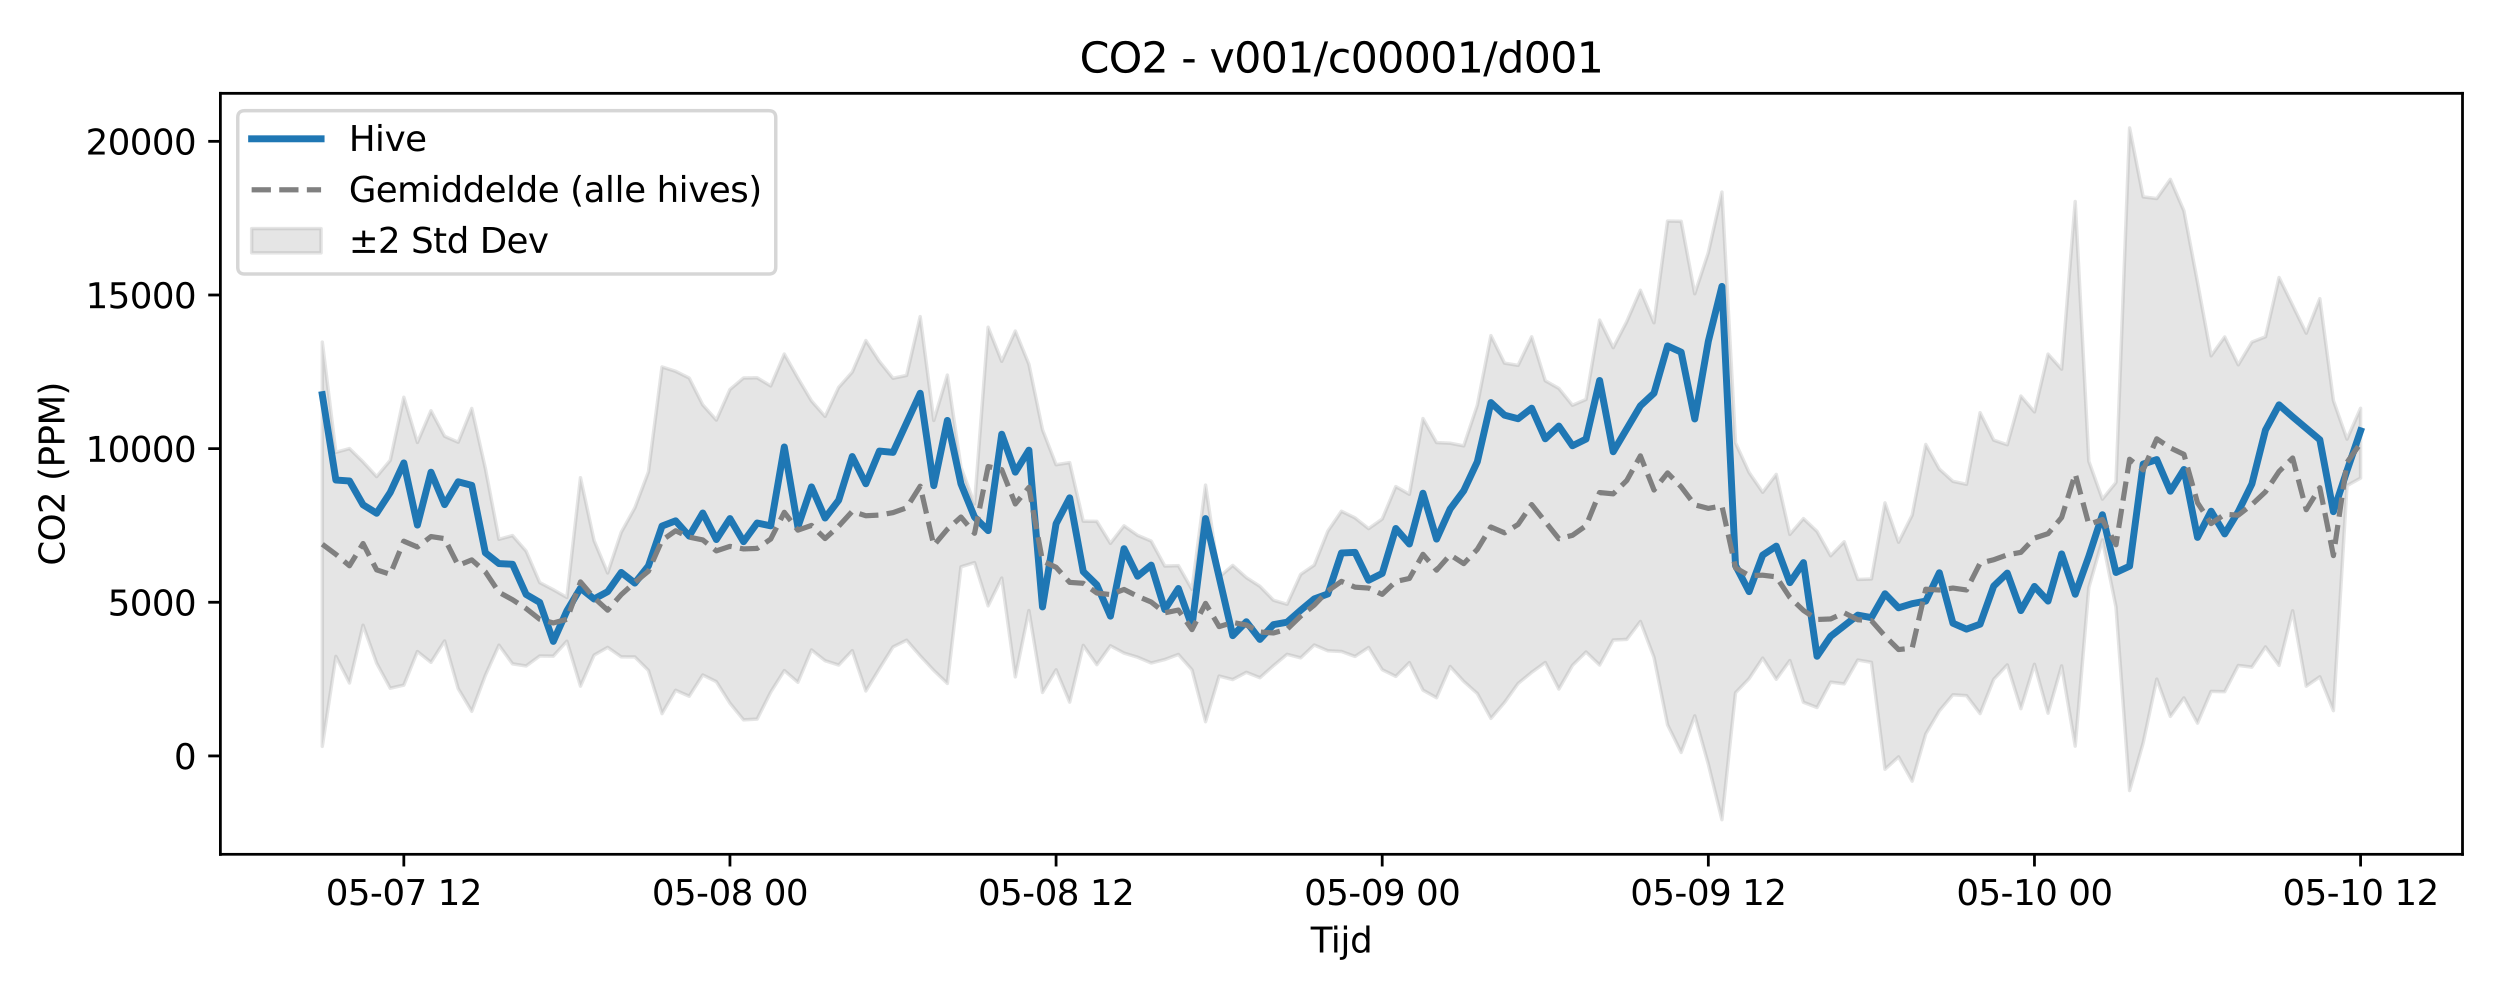 <?xml version="1.0" encoding="utf-8" standalone="no"?>
<!DOCTYPE svg PUBLIC "-//W3C//DTD SVG 1.1//EN"
  "http://www.w3.org/Graphics/SVG/1.1/DTD/svg11.dtd">
<svg xmlns:xlink="http://www.w3.org/1999/xlink" width="720pt" height="288pt" viewBox="0 0 720 288" xmlns="http://www.w3.org/2000/svg" version="1.1">
 <defs>
  <style type="text/css">*{stroke-linejoin: round; stroke-linecap: butt}</style>
 </defs>
 <g id="figure_1">
  <g id="patch_1">
   <path d="M 0 288 
L 720 288 
L 720 0 
L 0 0 
z
" style="fill: #ffffff"/>
  </g>
  <g id="axes_1">
   <g id="patch_2">
    <path d="M 63.47 246.04 
L 709.2 246.04 
L 709.2 26.88 
L 63.47 26.88 
z
" style="fill: #ffffff"/>
   </g>
   <g id="FillBetweenPolyCollection_1">
    <defs>
     <path id="mc84199b1e8" d="M 92.821 -189.49 
L 92.821 -73.04 
L 96.735 -98.96 
L 100.648 -91.301 
L 104.562 -107.933 
L 108.475 -97.008 
L 112.389 -89.794 
L 116.302 -90.684 
L 120.216 -100.357 
L 124.129 -97.239 
L 128.043 -103.407 
L 131.957 -89.686 
L 135.87 -83.14 
L 139.784 -93.519 
L 143.697 -102.191 
L 147.611 -96.809 
L 151.524 -96.2 
L 155.438 -99.08 
L 159.351 -99.02 
L 163.265 -103.33 
L 167.178 -90.382 
L 171.092 -99.32 
L 175.005 -101.553 
L 178.919 -98.819 
L 182.832 -98.802 
L 186.746 -94.908 
L 190.659 -82.474 
L 194.573 -89.199 
L 198.486 -87.486 
L 202.4 -93.615 
L 206.313 -91.675 
L 210.227 -85.473 
L 214.14 -80.681 
L 218.054 -80.901 
L 221.967 -88.665 
L 225.881 -94.877 
L 229.794 -91.498 
L 233.708 -100.819 
L 237.621 -97.719 
L 241.535 -96.469 
L 245.448 -100.609 
L 249.362 -88.999 
L 253.275 -95.415 
L 257.189 -101.674 
L 261.103 -103.624 
L 265.016 -99.119 
L 268.93 -94.916 
L 272.843 -91.164 
L 276.757 -124.753 
L 280.67 -125.964 
L 284.584 -113.519 
L 288.497 -121.52 
L 292.411 -93.05 
L 296.324 -112.157 
L 300.238 -88.56 
L 304.151 -95.089 
L 308.065 -85.779 
L 311.978 -102.124 
L 315.892 -96.565 
L 319.805 -102.01 
L 323.719 -99.909 
L 327.632 -98.719 
L 331.546 -97.058 
L 335.459 -98.05 
L 339.373 -99.514 
L 343.286 -95.096 
L 347.2 -80.148 
L 351.113 -93.297 
L 355.027 -92.284 
L 358.94 -94.365 
L 362.854 -92.819 
L 366.767 -96.28 
L 370.681 -99.556 
L 374.594 -98.536 
L 378.508 -102.232 
L 382.421 -100.572 
L 386.335 -100.37 
L 390.249 -98.937 
L 394.162 -101.522 
L 398.076 -95.131 
L 401.989 -93.196 
L 405.903 -97.162 
L 409.816 -89.238 
L 413.73 -87.047 
L 417.643 -96.052 
L 421.557 -91.756 
L 425.47 -88.255 
L 429.384 -81.105 
L 433.297 -85.672 
L 437.211 -91.15 
L 441.124 -94.362 
L 445.038 -97.201 
L 448.951 -89.548 
L 452.865 -96.372 
L 456.778 -100.225 
L 460.692 -96.469 
L 464.605 -103.677 
L 468.519 -103.855 
L 472.432 -109.017 
L 476.346 -98.706 
L 480.259 -79.256 
L 484.173 -71.3 
L 488.086 -81.832 
L 492 -67.902 
L 495.913 -51.922 
L 499.827 -88.48 
L 503.74 -92.554 
L 507.654 -98.465 
L 511.567 -92.375 
L 515.481 -97.773 
L 519.395 -85.744 
L 523.308 -84.231 
L 527.222 -91.541 
L 531.135 -91.051 
L 535.049 -97.902 
L 538.962 -97.25 
L 542.876 -66.457 
L 546.789 -70.019 
L 550.703 -63.018 
L 554.616 -76.612 
L 558.53 -83.253 
L 562.443 -87.905 
L 566.357 -87.647 
L 570.27 -82.477 
L 574.184 -92.339 
L 578.097 -96.51 
L 582.011 -83.893 
L 585.924 -96.688 
L 589.838 -82.596 
L 593.751 -96.231 
L 597.665 -73.108 
L 601.578 -118.762 
L 605.492 -132.502 
L 609.405 -113.176 
L 613.319 -60.318 
L 617.232 -74.056 
L 621.146 -92.42 
L 625.059 -81.668 
L 628.973 -87.007 
L 632.886 -79.734 
L 636.8 -88.873 
L 640.713 -88.795 
L 644.627 -96.348 
L 648.541 -95.87 
L 652.454 -101.688 
L 656.368 -96.355 
L 660.281 -112.1 
L 664.195 -90.379 
L 668.108 -93.08 
L 672.022 -83.326 
L 675.935 -148.129 
L 679.849 -150.314 
L 679.849 -170.414 
L 679.849 -170.414 
L 675.935 -161.528 
L 672.022 -172.643 
L 668.108 -201.986 
L 664.195 -192.042 
L 660.281 -200.089 
L 656.368 -208.085 
L 652.454 -191.013 
L 648.541 -189.482 
L 644.627 -182.925 
L 640.713 -190.96 
L 636.8 -185.532 
L 632.886 -206.665 
L 628.973 -227.267 
L 625.059 -236.348 
L 621.146 -230.821 
L 617.232 -231.303 
L 613.319 -251.158 
L 609.405 -149.058 
L 605.492 -144.246 
L 601.578 -155.158 
L 597.665 -229.968 
L 593.751 -181.679 
L 589.838 -186.022 
L 585.924 -169.373 
L 582.011 -173.948 
L 578.097 -159.912 
L 574.184 -161.246 
L 570.27 -169.149 
L 566.357 -148.526 
L 562.443 -149.377 
L 558.53 -152.914 
L 554.616 -159.995 
L 550.703 -139.65 
L 546.789 -131.84 
L 542.876 -143.177 
L 538.962 -121.255 
L 535.049 -121.112 
L 531.135 -131.975 
L 527.222 -127.935 
L 523.308 -134.952 
L 519.395 -138.652 
L 515.481 -134.091 
L 511.567 -151.38 
L 507.654 -146.218 
L 503.74 -151.923 
L 499.827 -160.464 
L 495.913 -232.692 
L 492 -215.269 
L 488.086 -203.398 
L 484.173 -224.273 
L 480.259 -224.339 
L 476.346 -195.043 
L 472.432 -204.41 
L 468.519 -195.405 
L 464.605 -187.867 
L 460.692 -195.826 
L 456.778 -172.957 
L 452.865 -171.284 
L 448.951 -176.129 
L 445.038 -178.351 
L 441.124 -191.001 
L 437.211 -182.778 
L 433.297 -183.419 
L 429.384 -191.349 
L 425.47 -171.33 
L 421.557 -159.59 
L 417.643 -160.361 
L 413.73 -160.539 
L 409.816 -167.466 
L 405.903 -145.643 
L 401.989 -147.87 
L 398.076 -138.522 
L 394.162 -135.748 
L 390.249 -138.855 
L 386.335 -140.767 
L 382.421 -135.053 
L 378.508 -125.25 
L 374.594 -122.577 
L 370.681 -113.974 
L 366.767 -115.13 
L 362.854 -119.146 
L 358.94 -121.654 
L 355.027 -125.171 
L 351.113 -121.781 
L 347.2 -148.303 
L 343.286 -118.25 
L 339.373 -125.094 
L 335.459 -124.976 
L 331.546 -132.17 
L 327.632 -133.83 
L 323.719 -136.563 
L 319.805 -131.509 
L 315.892 -137.857 
L 311.978 -137.898 
L 308.065 -154.778 
L 304.151 -154.159 
L 300.238 -164.275 
L 296.324 -183.097 
L 292.411 -192.668 
L 288.497 -183.943 
L 284.584 -193.761 
L 280.67 -142.874 
L 276.757 -153.441 
L 272.843 -179.985 
L 268.93 -166.902 
L 265.016 -196.823 
L 261.103 -179.886 
L 257.189 -179.053 
L 253.275 -183.906 
L 249.362 -189.927 
L 245.448 -180.844 
L 241.535 -176.427 
L 237.621 -168.076 
L 233.708 -172.541 
L 229.794 -179.135 
L 225.881 -186.038 
L 221.967 -176.857 
L 218.054 -179.202 
L 214.14 -179.145 
L 210.227 -175.826 
L 206.313 -167.02 
L 202.4 -171.393 
L 198.486 -179.125 
L 194.573 -181.074 
L 190.659 -182.317 
L 186.746 -152.088 
L 182.832 -141.74 
L 178.919 -134.695 
L 175.005 -122.988 
L 171.092 -132.321 
L 167.178 -150.43 
L 163.265 -115.924 
L 159.351 -118.168 
L 155.438 -120.222 
L 151.524 -129.279 
L 147.611 -133.758 
L 143.697 -132.68 
L 139.784 -153.106 
L 135.87 -170.363 
L 131.957 -160.638 
L 128.043 -162.352 
L 124.129 -169.705 
L 120.216 -160.577 
L 116.302 -173.592 
L 112.389 -155.428 
L 108.475 -150.739 
L 104.562 -154.984 
L 100.648 -158.815 
L 96.735 -157.735 
L 92.821 -189.49 
z
" style="stroke: #808080; stroke-opacity: 0.2"/>
    </defs>
    <g clip-path="url(#p95a6f3b7f8)">
     <use xlink:href="#mc84199b1e8" x="0" y="288" style="fill: #808080; fill-opacity: 0.2; stroke: #808080; stroke-opacity: 0.2"/>
    </g>
   </g>
   <g id="matplotlib.axis_1">
    <g id="xtick_1">
     <g id="line2d_1">
      <defs>
       <path id="madd74ef434" d="M 0 0 
L 0 3.5 
" style="stroke: #000000; stroke-width: 0.8"/>
      </defs>
      <g>
       <use xlink:href="#madd74ef434" x="116.302" y="246.04" style="stroke: #000000; stroke-width: 0.8"/>
      </g>
     </g>
     <g id="text_1">
      <!-- 05-07 12 -->
      <g transform="translate(93.822 260.638) scale(0.1 -0.1)">
       <defs>
        <path id="DejaVuSans-30" d="M 2034 4250 
Q 1547 4250 1301 3770 
Q 1056 3291 1056 2328 
Q 1056 1369 1301 889 
Q 1547 409 2034 409 
Q 2525 409 2770 889 
Q 3016 1369 3016 2328 
Q 3016 3291 2770 3770 
Q 2525 4250 2034 4250 
z
M 2034 4750 
Q 2819 4750 3233 4129 
Q 3647 3509 3647 2328 
Q 3647 1150 3233 529 
Q 2819 -91 2034 -91 
Q 1250 -91 836 529 
Q 422 1150 422 2328 
Q 422 3509 836 4129 
Q 1250 4750 2034 4750 
z
" transform="scale(0.016)"/>
        <path id="DejaVuSans-35" d="M 691 4666 
L 3169 4666 
L 3169 4134 
L 1269 4134 
L 1269 2991 
Q 1406 3038 1543 3061 
Q 1681 3084 1819 3084 
Q 2600 3084 3056 2656 
Q 3513 2228 3513 1497 
Q 3513 744 3044 326 
Q 2575 -91 1722 -91 
Q 1428 -91 1123 -41 
Q 819 9 494 109 
L 494 744 
Q 775 591 1075 516 
Q 1375 441 1709 441 
Q 2250 441 2565 725 
Q 2881 1009 2881 1497 
Q 2881 1984 2565 2268 
Q 2250 2553 1709 2553 
Q 1456 2553 1204 2497 
Q 953 2441 691 2322 
L 691 4666 
z
" transform="scale(0.016)"/>
        <path id="DejaVuSans-2d" d="M 313 2009 
L 1997 2009 
L 1997 1497 
L 313 1497 
L 313 2009 
z
" transform="scale(0.016)"/>
        <path id="DejaVuSans-37" d="M 525 4666 
L 3525 4666 
L 3525 4397 
L 1831 0 
L 1172 0 
L 2766 4134 
L 525 4134 
L 525 4666 
z
" transform="scale(0.016)"/>
        <path id="DejaVuSans-20" transform="scale(0.016)"/>
        <path id="DejaVuSans-31" d="M 794 531 
L 1825 531 
L 1825 4091 
L 703 3866 
L 703 4441 
L 1819 4666 
L 2450 4666 
L 2450 531 
L 3481 531 
L 3481 0 
L 794 0 
L 794 531 
z
" transform="scale(0.016)"/>
        <path id="DejaVuSans-32" d="M 1228 531 
L 3431 531 
L 3431 0 
L 469 0 
L 469 531 
Q 828 903 1448 1529 
Q 2069 2156 2228 2338 
Q 2531 2678 2651 2914 
Q 2772 3150 2772 3378 
Q 2772 3750 2511 3984 
Q 2250 4219 1831 4219 
Q 1534 4219 1204 4116 
Q 875 4013 500 3803 
L 500 4441 
Q 881 4594 1212 4672 
Q 1544 4750 1819 4750 
Q 2544 4750 2975 4387 
Q 3406 4025 3406 3419 
Q 3406 3131 3298 2873 
Q 3191 2616 2906 2266 
Q 2828 2175 2409 1742 
Q 1991 1309 1228 531 
z
" transform="scale(0.016)"/>
       </defs>
       <use xlink:href="#DejaVuSans-30"/>
       <use xlink:href="#DejaVuSans-35" transform="translate(63.623 0)"/>
       <use xlink:href="#DejaVuSans-2d" transform="translate(127.246 0)"/>
       <use xlink:href="#DejaVuSans-30" transform="translate(163.33 0)"/>
       <use xlink:href="#DejaVuSans-37" transform="translate(226.953 0)"/>
       <use xlink:href="#DejaVuSans-20" transform="translate(290.576 0)"/>
       <use xlink:href="#DejaVuSans-31" transform="translate(322.363 0)"/>
       <use xlink:href="#DejaVuSans-32" transform="translate(385.986 0)"/>
      </g>
     </g>
    </g>
    <g id="xtick_2">
     <g id="line2d_2">
      <g>
       <use xlink:href="#madd74ef434" x="210.227" y="246.04" style="stroke: #000000; stroke-width: 0.8"/>
      </g>
     </g>
     <g id="text_2">
      <!-- 05-08 00 -->
      <g transform="translate(187.746 260.638) scale(0.1 -0.1)">
       <defs>
        <path id="DejaVuSans-38" d="M 2034 2216 
Q 1584 2216 1326 1975 
Q 1069 1734 1069 1313 
Q 1069 891 1326 650 
Q 1584 409 2034 409 
Q 2484 409 2743 651 
Q 3003 894 3003 1313 
Q 3003 1734 2745 1975 
Q 2488 2216 2034 2216 
z
M 1403 2484 
Q 997 2584 770 2862 
Q 544 3141 544 3541 
Q 544 4100 942 4425 
Q 1341 4750 2034 4750 
Q 2731 4750 3128 4425 
Q 3525 4100 3525 3541 
Q 3525 3141 3298 2862 
Q 3072 2584 2669 2484 
Q 3125 2378 3379 2068 
Q 3634 1759 3634 1313 
Q 3634 634 3220 271 
Q 2806 -91 2034 -91 
Q 1263 -91 848 271 
Q 434 634 434 1313 
Q 434 1759 690 2068 
Q 947 2378 1403 2484 
z
M 1172 3481 
Q 1172 3119 1398 2916 
Q 1625 2713 2034 2713 
Q 2441 2713 2670 2916 
Q 2900 3119 2900 3481 
Q 2900 3844 2670 4047 
Q 2441 4250 2034 4250 
Q 1625 4250 1398 4047 
Q 1172 3844 1172 3481 
z
" transform="scale(0.016)"/>
       </defs>
       <use xlink:href="#DejaVuSans-30"/>
       <use xlink:href="#DejaVuSans-35" transform="translate(63.623 0)"/>
       <use xlink:href="#DejaVuSans-2d" transform="translate(127.246 0)"/>
       <use xlink:href="#DejaVuSans-30" transform="translate(163.33 0)"/>
       <use xlink:href="#DejaVuSans-38" transform="translate(226.953 0)"/>
       <use xlink:href="#DejaVuSans-20" transform="translate(290.576 0)"/>
       <use xlink:href="#DejaVuSans-30" transform="translate(322.363 0)"/>
       <use xlink:href="#DejaVuSans-30" transform="translate(385.986 0)"/>
      </g>
     </g>
    </g>
    <g id="xtick_3">
     <g id="line2d_3">
      <g>
       <use xlink:href="#madd74ef434" x="304.151" y="246.04" style="stroke: #000000; stroke-width: 0.8"/>
      </g>
     </g>
     <g id="text_3">
      <!-- 05-08 12 -->
      <g transform="translate(281.671 260.638) scale(0.1 -0.1)">
       <use xlink:href="#DejaVuSans-30"/>
       <use xlink:href="#DejaVuSans-35" transform="translate(63.623 0)"/>
       <use xlink:href="#DejaVuSans-2d" transform="translate(127.246 0)"/>
       <use xlink:href="#DejaVuSans-30" transform="translate(163.33 0)"/>
       <use xlink:href="#DejaVuSans-38" transform="translate(226.953 0)"/>
       <use xlink:href="#DejaVuSans-20" transform="translate(290.576 0)"/>
       <use xlink:href="#DejaVuSans-31" transform="translate(322.363 0)"/>
       <use xlink:href="#DejaVuSans-32" transform="translate(385.986 0)"/>
      </g>
     </g>
    </g>
    <g id="xtick_4">
     <g id="line2d_4">
      <g>
       <use xlink:href="#madd74ef434" x="398.076" y="246.04" style="stroke: #000000; stroke-width: 0.8"/>
      </g>
     </g>
     <g id="text_4">
      <!-- 05-09 00 -->
      <g transform="translate(375.595 260.638) scale(0.1 -0.1)">
       <defs>
        <path id="DejaVuSans-39" d="M 703 97 
L 703 672 
Q 941 559 1184 500 
Q 1428 441 1663 441 
Q 2288 441 2617 861 
Q 2947 1281 2994 2138 
Q 2813 1869 2534 1725 
Q 2256 1581 1919 1581 
Q 1219 1581 811 2004 
Q 403 2428 403 3163 
Q 403 3881 828 4315 
Q 1253 4750 1959 4750 
Q 2769 4750 3195 4129 
Q 3622 3509 3622 2328 
Q 3622 1225 3098 567 
Q 2575 -91 1691 -91 
Q 1453 -91 1209 -44 
Q 966 3 703 97 
z
M 1959 2075 
Q 2384 2075 2632 2365 
Q 2881 2656 2881 3163 
Q 2881 3666 2632 3958 
Q 2384 4250 1959 4250 
Q 1534 4250 1286 3958 
Q 1038 3666 1038 3163 
Q 1038 2656 1286 2365 
Q 1534 2075 1959 2075 
z
" transform="scale(0.016)"/>
       </defs>
       <use xlink:href="#DejaVuSans-30"/>
       <use xlink:href="#DejaVuSans-35" transform="translate(63.623 0)"/>
       <use xlink:href="#DejaVuSans-2d" transform="translate(127.246 0)"/>
       <use xlink:href="#DejaVuSans-30" transform="translate(163.33 0)"/>
       <use xlink:href="#DejaVuSans-39" transform="translate(226.953 0)"/>
       <use xlink:href="#DejaVuSans-20" transform="translate(290.576 0)"/>
       <use xlink:href="#DejaVuSans-30" transform="translate(322.363 0)"/>
       <use xlink:href="#DejaVuSans-30" transform="translate(385.986 0)"/>
      </g>
     </g>
    </g>
    <g id="xtick_5">
     <g id="line2d_5">
      <g>
       <use xlink:href="#madd74ef434" x="492" y="246.04" style="stroke: #000000; stroke-width: 0.8"/>
      </g>
     </g>
     <g id="text_5">
      <!-- 05-09 12 -->
      <g transform="translate(469.519 260.638) scale(0.1 -0.1)">
       <use xlink:href="#DejaVuSans-30"/>
       <use xlink:href="#DejaVuSans-35" transform="translate(63.623 0)"/>
       <use xlink:href="#DejaVuSans-2d" transform="translate(127.246 0)"/>
       <use xlink:href="#DejaVuSans-30" transform="translate(163.33 0)"/>
       <use xlink:href="#DejaVuSans-39" transform="translate(226.953 0)"/>
       <use xlink:href="#DejaVuSans-20" transform="translate(290.576 0)"/>
       <use xlink:href="#DejaVuSans-31" transform="translate(322.363 0)"/>
       <use xlink:href="#DejaVuSans-32" transform="translate(385.986 0)"/>
      </g>
     </g>
    </g>
    <g id="xtick_6">
     <g id="line2d_6">
      <g>
       <use xlink:href="#madd74ef434" x="585.924" y="246.04" style="stroke: #000000; stroke-width: 0.8"/>
      </g>
     </g>
     <g id="text_6">
      <!-- 05-10 00 -->
      <g transform="translate(563.444 260.638) scale(0.1 -0.1)">
       <use xlink:href="#DejaVuSans-30"/>
       <use xlink:href="#DejaVuSans-35" transform="translate(63.623 0)"/>
       <use xlink:href="#DejaVuSans-2d" transform="translate(127.246 0)"/>
       <use xlink:href="#DejaVuSans-31" transform="translate(163.33 0)"/>
       <use xlink:href="#DejaVuSans-30" transform="translate(226.953 0)"/>
       <use xlink:href="#DejaVuSans-20" transform="translate(290.576 0)"/>
       <use xlink:href="#DejaVuSans-30" transform="translate(322.363 0)"/>
       <use xlink:href="#DejaVuSans-30" transform="translate(385.986 0)"/>
      </g>
     </g>
    </g>
    <g id="xtick_7">
     <g id="line2d_7">
      <g>
       <use xlink:href="#madd74ef434" x="679.849" y="246.04" style="stroke: #000000; stroke-width: 0.8"/>
      </g>
     </g>
     <g id="text_7">
      <!-- 05-10 12 -->
      <g transform="translate(657.368 260.638) scale(0.1 -0.1)">
       <use xlink:href="#DejaVuSans-30"/>
       <use xlink:href="#DejaVuSans-35" transform="translate(63.623 0)"/>
       <use xlink:href="#DejaVuSans-2d" transform="translate(127.246 0)"/>
       <use xlink:href="#DejaVuSans-31" transform="translate(163.33 0)"/>
       <use xlink:href="#DejaVuSans-30" transform="translate(226.953 0)"/>
       <use xlink:href="#DejaVuSans-20" transform="translate(290.576 0)"/>
       <use xlink:href="#DejaVuSans-31" transform="translate(322.363 0)"/>
       <use xlink:href="#DejaVuSans-32" transform="translate(385.986 0)"/>
      </g>
     </g>
    </g>
    <g id="text_8">
     <!-- Tijd -->
     <g transform="translate(377.485 274.317) scale(0.1 -0.1)">
      <defs>
       <path id="DejaVuSans-54" d="M -19 4666 
L 3928 4666 
L 3928 4134 
L 2272 4134 
L 2272 0 
L 1638 0 
L 1638 4134 
L -19 4134 
L -19 4666 
z
" transform="scale(0.016)"/>
       <path id="DejaVuSans-69" d="M 603 3500 
L 1178 3500 
L 1178 0 
L 603 0 
L 603 3500 
z
M 603 4863 
L 1178 4863 
L 1178 4134 
L 603 4134 
L 603 4863 
z
" transform="scale(0.016)"/>
       <path id="DejaVuSans-6a" d="M 603 3500 
L 1178 3500 
L 1178 -63 
Q 1178 -731 923 -1031 
Q 669 -1331 103 -1331 
L -116 -1331 
L -116 -844 
L 38 -844 
Q 366 -844 484 -692 
Q 603 -541 603 -63 
L 603 3500 
z
M 603 4863 
L 1178 4863 
L 1178 4134 
L 603 4134 
L 603 4863 
z
" transform="scale(0.016)"/>
       <path id="DejaVuSans-64" d="M 2906 2969 
L 2906 4863 
L 3481 4863 
L 3481 0 
L 2906 0 
L 2906 525 
Q 2725 213 2448 61 
Q 2172 -91 1784 -91 
Q 1150 -91 751 415 
Q 353 922 353 1747 
Q 353 2572 751 3078 
Q 1150 3584 1784 3584 
Q 2172 3584 2448 3432 
Q 2725 3281 2906 2969 
z
M 947 1747 
Q 947 1113 1208 752 
Q 1469 391 1925 391 
Q 2381 391 2643 752 
Q 2906 1113 2906 1747 
Q 2906 2381 2643 2742 
Q 2381 3103 1925 3103 
Q 1469 3103 1208 2742 
Q 947 2381 947 1747 
z
" transform="scale(0.016)"/>
      </defs>
      <use xlink:href="#DejaVuSans-54"/>
      <use xlink:href="#DejaVuSans-69" transform="translate(57.959 0)"/>
      <use xlink:href="#DejaVuSans-6a" transform="translate(85.742 0)"/>
      <use xlink:href="#DejaVuSans-64" transform="translate(113.525 0)"/>
     </g>
    </g>
   </g>
   <g id="matplotlib.axis_2">
    <g id="ytick_1">
     <g id="line2d_8">
      <defs>
       <path id="m0cc77e334e" d="M 0 0 
L -3.5 0 
" style="stroke: #000000; stroke-width: 0.8"/>
      </defs>
      <g>
       <use xlink:href="#m0cc77e334e" x="63.47" y="217.704" style="stroke: #000000; stroke-width: 0.8"/>
      </g>
     </g>
     <g id="text_9">
      <!-- 0 -->
      <g transform="translate(50.108 221.503) scale(0.1 -0.1)">
       <use xlink:href="#DejaVuSans-30"/>
      </g>
     </g>
    </g>
    <g id="ytick_2">
     <g id="line2d_9">
      <g>
       <use xlink:href="#m0cc77e334e" x="63.47" y="173.455" style="stroke: #000000; stroke-width: 0.8"/>
      </g>
     </g>
     <g id="text_10">
      <!-- 5000 -->
      <g transform="translate(31.02 177.254) scale(0.1 -0.1)">
       <use xlink:href="#DejaVuSans-35"/>
       <use xlink:href="#DejaVuSans-30" transform="translate(63.623 0)"/>
       <use xlink:href="#DejaVuSans-30" transform="translate(127.246 0)"/>
       <use xlink:href="#DejaVuSans-30" transform="translate(190.869 0)"/>
      </g>
     </g>
    </g>
    <g id="ytick_3">
     <g id="line2d_10">
      <g>
       <use xlink:href="#m0cc77e334e" x="63.47" y="129.207" style="stroke: #000000; stroke-width: 0.8"/>
      </g>
     </g>
     <g id="text_11">
      <!-- 10000 -->
      <g transform="translate(24.657 133.006) scale(0.1 -0.1)">
       <use xlink:href="#DejaVuSans-31"/>
       <use xlink:href="#DejaVuSans-30" transform="translate(63.623 0)"/>
       <use xlink:href="#DejaVuSans-30" transform="translate(127.246 0)"/>
       <use xlink:href="#DejaVuSans-30" transform="translate(190.869 0)"/>
       <use xlink:href="#DejaVuSans-30" transform="translate(254.492 0)"/>
      </g>
     </g>
    </g>
    <g id="ytick_4">
     <g id="line2d_11">
      <g>
       <use xlink:href="#m0cc77e334e" x="63.47" y="84.958" style="stroke: #000000; stroke-width: 0.8"/>
      </g>
     </g>
     <g id="text_12">
      <!-- 15000 -->
      <g transform="translate(24.657 88.758) scale(0.1 -0.1)">
       <use xlink:href="#DejaVuSans-31"/>
       <use xlink:href="#DejaVuSans-35" transform="translate(63.623 0)"/>
       <use xlink:href="#DejaVuSans-30" transform="translate(127.246 0)"/>
       <use xlink:href="#DejaVuSans-30" transform="translate(190.869 0)"/>
       <use xlink:href="#DejaVuSans-30" transform="translate(254.492 0)"/>
      </g>
     </g>
    </g>
    <g id="ytick_5">
     <g id="line2d_12">
      <g>
       <use xlink:href="#m0cc77e334e" x="63.47" y="40.71" style="stroke: #000000; stroke-width: 0.8"/>
      </g>
     </g>
     <g id="text_13">
      <!-- 20000 -->
      <g transform="translate(24.657 44.509) scale(0.1 -0.1)">
       <use xlink:href="#DejaVuSans-32"/>
       <use xlink:href="#DejaVuSans-30" transform="translate(63.623 0)"/>
       <use xlink:href="#DejaVuSans-30" transform="translate(127.246 0)"/>
       <use xlink:href="#DejaVuSans-30" transform="translate(190.869 0)"/>
       <use xlink:href="#DejaVuSans-30" transform="translate(254.492 0)"/>
      </g>
     </g>
    </g>
    <g id="text_14">
     <!-- CO2 (PPM) -->
     <g transform="translate(18.578 162.903) rotate(-90) scale(0.1 -0.1)">
      <defs>
       <path id="DejaVuSans-43" d="M 4122 4306 
L 4122 3641 
Q 3803 3938 3442 4084 
Q 3081 4231 2675 4231 
Q 1875 4231 1450 3742 
Q 1025 3253 1025 2328 
Q 1025 1406 1450 917 
Q 1875 428 2675 428 
Q 3081 428 3442 575 
Q 3803 722 4122 1019 
L 4122 359 
Q 3791 134 3420 21 
Q 3050 -91 2638 -91 
Q 1578 -91 968 557 
Q 359 1206 359 2328 
Q 359 3453 968 4101 
Q 1578 4750 2638 4750 
Q 3056 4750 3426 4639 
Q 3797 4528 4122 4306 
z
" transform="scale(0.016)"/>
       <path id="DejaVuSans-4f" d="M 2522 4238 
Q 1834 4238 1429 3725 
Q 1025 3213 1025 2328 
Q 1025 1447 1429 934 
Q 1834 422 2522 422 
Q 3209 422 3611 934 
Q 4013 1447 4013 2328 
Q 4013 3213 3611 3725 
Q 3209 4238 2522 4238 
z
M 2522 4750 
Q 3503 4750 4090 4092 
Q 4678 3434 4678 2328 
Q 4678 1225 4090 567 
Q 3503 -91 2522 -91 
Q 1538 -91 948 565 
Q 359 1222 359 2328 
Q 359 3434 948 4092 
Q 1538 4750 2522 4750 
z
" transform="scale(0.016)"/>
       <path id="DejaVuSans-28" d="M 1984 4856 
Q 1566 4138 1362 3434 
Q 1159 2731 1159 2009 
Q 1159 1288 1364 580 
Q 1569 -128 1984 -844 
L 1484 -844 
Q 1016 -109 783 600 
Q 550 1309 550 2009 
Q 550 2706 781 3412 
Q 1013 4119 1484 4856 
L 1984 4856 
z
" transform="scale(0.016)"/>
       <path id="DejaVuSans-50" d="M 1259 4147 
L 1259 2394 
L 2053 2394 
Q 2494 2394 2734 2622 
Q 2975 2850 2975 3272 
Q 2975 3691 2734 3919 
Q 2494 4147 2053 4147 
L 1259 4147 
z
M 628 4666 
L 2053 4666 
Q 2838 4666 3239 4311 
Q 3641 3956 3641 3272 
Q 3641 2581 3239 2228 
Q 2838 1875 2053 1875 
L 1259 1875 
L 1259 0 
L 628 0 
L 628 4666 
z
" transform="scale(0.016)"/>
       <path id="DejaVuSans-4d" d="M 628 4666 
L 1569 4666 
L 2759 1491 
L 3956 4666 
L 4897 4666 
L 4897 0 
L 4281 0 
L 4281 4097 
L 3078 897 
L 2444 897 
L 1241 4097 
L 1241 0 
L 628 0 
L 628 4666 
z
" transform="scale(0.016)"/>
       <path id="DejaVuSans-29" d="M 513 4856 
L 1013 4856 
Q 1481 4119 1714 3412 
Q 1947 2706 1947 2009 
Q 1947 1309 1714 600 
Q 1481 -109 1013 -844 
L 513 -844 
Q 928 -128 1133 580 
Q 1338 1288 1338 2009 
Q 1338 2731 1133 3434 
Q 928 4138 513 4856 
z
" transform="scale(0.016)"/>
      </defs>
      <use xlink:href="#DejaVuSans-43"/>
      <use xlink:href="#DejaVuSans-4f" transform="translate(69.824 0)"/>
      <use xlink:href="#DejaVuSans-32" transform="translate(148.535 0)"/>
      <use xlink:href="#DejaVuSans-20" transform="translate(212.158 0)"/>
      <use xlink:href="#DejaVuSans-28" transform="translate(243.945 0)"/>
      <use xlink:href="#DejaVuSans-50" transform="translate(282.959 0)"/>
      <use xlink:href="#DejaVuSans-50" transform="translate(343.262 0)"/>
      <use xlink:href="#DejaVuSans-4d" transform="translate(403.564 0)"/>
      <use xlink:href="#DejaVuSans-29" transform="translate(489.844 0)"/>
     </g>
    </g>
   </g>
   <g id="line2d_13">
    <path d="M 92.821 113.667 
L 96.735 138.251 
L 100.648 138.52 
L 104.562 145.381 
L 108.475 147.818 
L 112.389 141.829 
L 116.302 133.325 
L 120.216 151.219 
L 124.129 136.003 
L 128.043 145.325 
L 131.957 138.753 
L 135.87 139.782 
L 139.784 159.201 
L 143.697 162.313 
L 147.611 162.508 
L 151.524 171.204 
L 155.438 173.491 
L 159.351 184.721 
L 163.265 175.924 
L 167.178 169.398 
L 171.092 172.511 
L 175.005 170.396 
L 178.919 164.862 
L 182.832 167.924 
L 186.746 162.986 
L 190.659 151.508 
L 194.573 150.001 
L 198.486 154.393 
L 202.4 147.75 
L 206.313 155.384 
L 210.227 149.352 
L 214.14 156.001 
L 218.054 150.626 
L 221.967 151.446 
L 225.881 128.732 
L 229.794 151.756 
L 233.708 140.234 
L 237.621 149.192 
L 241.535 144.065 
L 245.448 131.487 
L 249.362 139.322 
L 253.275 129.906 
L 257.189 130.284 
L 265.016 113.263 
L 268.93 139.865 
L 272.843 121.087 
L 276.757 139.357 
L 280.67 148.927 
L 284.584 152.818 
L 288.497 125.056 
L 292.411 135.98 
L 296.324 129.658 
L 300.238 174.792 
L 304.151 150.835 
L 308.065 143.38 
L 311.978 164.623 
L 315.892 168.451 
L 319.805 177.449 
L 323.719 158.026 
L 327.632 165.957 
L 331.546 162.762 
L 335.459 175.535 
L 339.373 169.491 
L 343.286 180.358 
L 347.2 149.349 
L 355.027 183.066 
L 358.94 179.066 
L 362.854 184.143 
L 366.767 179.892 
L 370.681 179.19 
L 374.594 175.753 
L 378.508 172.485 
L 382.421 171.051 
L 386.335 159.263 
L 390.249 159.083 
L 394.162 167.11 
L 398.076 165.145 
L 401.989 152.207 
L 405.903 156.676 
L 409.816 142.051 
L 413.73 155.257 
L 417.643 146.591 
L 421.557 141.335 
L 425.47 132.968 
L 429.384 115.941 
L 433.297 119.569 
L 437.211 120.596 
L 441.124 117.561 
L 445.038 126.366 
L 448.951 122.707 
L 452.865 128.378 
L 456.778 126.455 
L 460.692 109.583 
L 464.605 130.101 
L 472.432 116.879 
L 476.346 113.238 
L 480.259 99.622 
L 484.173 101.428 
L 488.086 120.658 
L 492 98.28 
L 495.913 82.489 
L 499.827 162.844 
L 503.74 170.389 
L 507.654 159.871 
L 511.567 157.291 
L 515.481 167.803 
L 519.395 162.036 
L 523.308 189 
L 527.222 183.258 
L 535.049 177.157 
L 538.962 177.876 
L 542.876 171.008 
L 546.789 175.054 
L 550.703 173.856 
L 554.616 173.113 
L 558.53 164.96 
L 562.443 179.485 
L 566.357 181.193 
L 570.27 179.762 
L 574.184 168.797 
L 578.097 165.051 
L 582.011 175.851 
L 585.924 168.895 
L 589.838 173.113 
L 593.751 159.535 
L 597.665 171.143 
L 601.578 160.234 
L 605.492 148.248 
L 609.405 164.875 
L 613.319 163.057 
L 617.232 133.649 
L 621.146 132.357 
L 625.059 141.472 
L 628.973 135.22 
L 632.886 154.765 
L 636.8 147.234 
L 640.713 153.76 
L 644.627 147.358 
L 648.541 139.384 
L 652.454 123.853 
L 656.368 116.596 
L 660.281 120.039 
L 668.108 126.643 
L 672.022 147.358 
L 675.935 135.54 
L 679.849 124.083 
L 679.849 124.083 
" clip-path="url(#p95a6f3b7f8)" style="fill: none; stroke: #1f77b4; stroke-width: 2; stroke-linecap: square"/>
   </g>
   <g id="line2d_14">
    <path d="M 92.821 156.735 
L 96.735 159.652 
L 100.648 162.942 
L 104.562 156.541 
L 108.475 164.126 
L 112.389 165.389 
L 116.302 155.862 
L 120.216 157.533 
L 124.129 154.528 
L 128.043 155.121 
L 131.957 162.838 
L 135.87 161.249 
L 139.784 164.687 
L 143.697 170.565 
L 147.611 172.717 
L 151.524 175.261 
L 155.438 178.349 
L 159.351 179.406 
L 163.265 178.373 
L 167.178 167.594 
L 171.092 172.179 
L 175.005 175.73 
L 178.919 171.243 
L 182.832 167.729 
L 186.746 164.502 
L 190.659 155.605 
L 194.573 152.863 
L 198.486 154.695 
L 202.4 155.496 
L 206.313 158.653 
L 210.227 157.35 
L 214.14 158.087 
L 218.054 157.948 
L 221.967 155.239 
L 225.881 147.543 
L 229.794 152.684 
L 233.708 151.32 
L 237.621 155.102 
L 241.535 151.552 
L 245.448 147.273 
L 249.362 148.537 
L 253.275 148.339 
L 257.189 147.636 
L 261.103 146.245 
L 265.016 140.029 
L 268.93 157.091 
L 272.843 152.425 
L 276.757 148.903 
L 280.67 153.581 
L 284.584 134.36 
L 288.497 135.268 
L 292.411 145.141 
L 296.324 140.373 
L 300.238 161.583 
L 304.151 163.376 
L 308.065 167.721 
L 311.978 167.989 
L 315.892 170.789 
L 319.805 171.241 
L 323.719 169.764 
L 327.632 171.726 
L 331.546 173.386 
L 335.459 176.487 
L 339.373 175.696 
L 343.286 181.327 
L 347.2 173.775 
L 351.113 180.461 
L 355.027 179.272 
L 358.94 179.991 
L 362.854 182.017 
L 366.767 182.295 
L 370.681 181.235 
L 374.594 177.444 
L 378.508 174.259 
L 382.421 170.188 
L 386.335 167.432 
L 390.249 169.104 
L 394.162 169.365 
L 398.076 171.174 
L 401.989 167.467 
L 405.903 166.597 
L 409.816 159.648 
L 413.73 164.207 
L 417.643 159.793 
L 421.557 162.327 
L 425.47 158.208 
L 429.384 151.773 
L 433.297 153.454 
L 437.211 151.036 
L 441.124 145.318 
L 448.951 155.161 
L 452.865 154.172 
L 456.778 151.409 
L 460.692 141.853 
L 464.605 142.228 
L 468.519 138.37 
L 472.432 131.287 
L 476.346 141.126 
L 480.259 136.202 
L 484.173 140.213 
L 488.086 145.385 
L 492 146.414 
L 495.913 145.693 
L 499.827 163.528 
L 503.74 165.762 
L 507.654 165.659 
L 511.567 166.122 
L 515.481 172.068 
L 519.395 175.802 
L 523.308 178.409 
L 527.222 178.262 
L 531.135 176.487 
L 535.049 178.493 
L 538.962 178.747 
L 542.876 183.183 
L 546.789 187.071 
L 550.703 186.666 
L 554.616 169.696 
L 558.53 169.917 
L 562.443 169.359 
L 566.357 169.914 
L 570.27 162.187 
L 574.184 161.208 
L 578.097 159.789 
L 582.011 159.079 
L 585.924 154.969 
L 589.838 153.691 
L 593.751 149.045 
L 597.665 136.462 
L 601.578 151.04 
L 605.492 149.626 
L 609.405 156.883 
L 613.319 132.262 
L 617.232 135.321 
L 621.146 126.379 
L 625.059 128.992 
L 628.973 130.863 
L 632.886 144.8 
L 636.8 150.798 
L 640.713 148.122 
L 644.627 148.363 
L 648.541 145.324 
L 652.454 141.649 
L 656.368 135.78 
L 660.281 131.906 
L 664.195 146.79 
L 668.108 140.467 
L 672.022 160.016 
L 675.935 133.171 
L 679.849 127.636 
L 679.849 127.636 
" clip-path="url(#p95a6f3b7f8)" style="fill: none; stroke-dasharray: 5.55,2.4; stroke-dashoffset: 0; stroke: #808080; stroke-width: 1.5"/>
   </g>
   <g id="patch_3">
    <path d="M 63.47 246.04 
L 63.47 26.88 
" style="fill: none; stroke: #000000; stroke-width: 0.8; stroke-linejoin: miter; stroke-linecap: square"/>
   </g>
   <g id="patch_4">
    <path d="M 709.2 246.04 
L 709.2 26.88 
" style="fill: none; stroke: #000000; stroke-width: 0.8; stroke-linejoin: miter; stroke-linecap: square"/>
   </g>
   <g id="patch_5">
    <path d="M 63.47 246.04 
L 709.2 246.04 
" style="fill: none; stroke: #000000; stroke-width: 0.8; stroke-linejoin: miter; stroke-linecap: square"/>
   </g>
   <g id="patch_6">
    <path d="M 63.47 26.88 
L 709.2 26.88 
" style="fill: none; stroke: #000000; stroke-width: 0.8; stroke-linejoin: miter; stroke-linecap: square"/>
   </g>
   <g id="text_15">
    <!-- CO2 - v001/c00001/d001 -->
    <g transform="translate(310.932 20.88) scale(0.12 -0.12)">
     <defs>
      <path id="DejaVuSans-76" d="M 191 3500 
L 800 3500 
L 1894 563 
L 2988 3500 
L 3597 3500 
L 2284 0 
L 1503 0 
L 191 3500 
z
" transform="scale(0.016)"/>
      <path id="DejaVuSans-2f" d="M 1625 4666 
L 2156 4666 
L 531 -594 
L 0 -594 
L 1625 4666 
z
" transform="scale(0.016)"/>
      <path id="DejaVuSans-63" d="M 3122 3366 
L 3122 2828 
Q 2878 2963 2633 3030 
Q 2388 3097 2138 3097 
Q 1578 3097 1268 2742 
Q 959 2388 959 1747 
Q 959 1106 1268 751 
Q 1578 397 2138 397 
Q 2388 397 2633 464 
Q 2878 531 3122 666 
L 3122 134 
Q 2881 22 2623 -34 
Q 2366 -91 2075 -91 
Q 1284 -91 818 406 
Q 353 903 353 1747 
Q 353 2603 823 3093 
Q 1294 3584 2113 3584 
Q 2378 3584 2631 3529 
Q 2884 3475 3122 3366 
z
" transform="scale(0.016)"/>
     </defs>
     <use xlink:href="#DejaVuSans-43"/>
     <use xlink:href="#DejaVuSans-4f" transform="translate(69.824 0)"/>
     <use xlink:href="#DejaVuSans-32" transform="translate(148.535 0)"/>
     <use xlink:href="#DejaVuSans-20" transform="translate(212.158 0)"/>
     <use xlink:href="#DejaVuSans-2d" transform="translate(243.945 0)"/>
     <use xlink:href="#DejaVuSans-20" transform="translate(280.029 0)"/>
     <use xlink:href="#DejaVuSans-76" transform="translate(311.816 0)"/>
     <use xlink:href="#DejaVuSans-30" transform="translate(370.996 0)"/>
     <use xlink:href="#DejaVuSans-30" transform="translate(434.619 0)"/>
     <use xlink:href="#DejaVuSans-31" transform="translate(498.242 0)"/>
     <use xlink:href="#DejaVuSans-2f" transform="translate(561.865 0)"/>
     <use xlink:href="#DejaVuSans-63" transform="translate(595.557 0)"/>
     <use xlink:href="#DejaVuSans-30" transform="translate(650.537 0)"/>
     <use xlink:href="#DejaVuSans-30" transform="translate(714.16 0)"/>
     <use xlink:href="#DejaVuSans-30" transform="translate(777.783 0)"/>
     <use xlink:href="#DejaVuSans-30" transform="translate(841.406 0)"/>
     <use xlink:href="#DejaVuSans-31" transform="translate(905.029 0)"/>
     <use xlink:href="#DejaVuSans-2f" transform="translate(968.652 0)"/>
     <use xlink:href="#DejaVuSans-64" transform="translate(1002.344 0)"/>
     <use xlink:href="#DejaVuSans-30" transform="translate(1065.82 0)"/>
     <use xlink:href="#DejaVuSans-30" transform="translate(1129.443 0)"/>
     <use xlink:href="#DejaVuSans-31" transform="translate(1193.066 0)"/>
    </g>
   </g>
   <g id="legend_1">
    <g id="patch_7">
     <path d="M 70.47 78.914 
L 221.414 78.914 
Q 223.414 78.914 223.414 76.914 
L 223.414 33.88 
Q 223.414 31.88 221.414 31.88 
L 70.47 31.88 
Q 68.47 31.88 68.47 33.88 
L 68.47 76.914 
Q 68.47 78.914 70.47 78.914 
z
" style="fill: #ffffff; opacity: 0.8; stroke: #cccccc; stroke-linejoin: miter"/>
    </g>
    <g id="line2d_15">
     <path d="M 72.47 39.978 
L 82.47 39.978 
L 92.47 39.978 
" style="fill: none; stroke: #1f77b4; stroke-width: 2; stroke-linecap: square"/>
    </g>
    <g id="text_16">
     <!-- Hive -->
     <g transform="translate(100.47 43.478) scale(0.1 -0.1)">
      <defs>
       <path id="DejaVuSans-48" d="M 628 4666 
L 1259 4666 
L 1259 2753 
L 3553 2753 
L 3553 4666 
L 4184 4666 
L 4184 0 
L 3553 0 
L 3553 2222 
L 1259 2222 
L 1259 0 
L 628 0 
L 628 4666 
z
" transform="scale(0.016)"/>
       <path id="DejaVuSans-65" d="M 3597 1894 
L 3597 1613 
L 953 1613 
Q 991 1019 1311 708 
Q 1631 397 2203 397 
Q 2534 397 2845 478 
Q 3156 559 3463 722 
L 3463 178 
Q 3153 47 2828 -22 
Q 2503 -91 2169 -91 
Q 1331 -91 842 396 
Q 353 884 353 1716 
Q 353 2575 817 3079 
Q 1281 3584 2069 3584 
Q 2775 3584 3186 3129 
Q 3597 2675 3597 1894 
z
M 3022 2063 
Q 3016 2534 2758 2815 
Q 2500 3097 2075 3097 
Q 1594 3097 1305 2825 
Q 1016 2553 972 2059 
L 3022 2063 
z
" transform="scale(0.016)"/>
      </defs>
      <use xlink:href="#DejaVuSans-48"/>
      <use xlink:href="#DejaVuSans-69" transform="translate(75.195 0)"/>
      <use xlink:href="#DejaVuSans-76" transform="translate(102.979 0)"/>
      <use xlink:href="#DejaVuSans-65" transform="translate(162.158 0)"/>
     </g>
    </g>
    <g id="line2d_16">
     <path d="M 72.47 54.657 
L 82.47 54.657 
L 92.47 54.657 
" style="fill: none; stroke-dasharray: 5.55,2.4; stroke-dashoffset: 0; stroke: #808080; stroke-width: 1.5"/>
    </g>
    <g id="text_17">
     <!-- Gemiddelde (alle hives) -->
     <g transform="translate(100.47 58.157) scale(0.1 -0.1)">
      <defs>
       <path id="DejaVuSans-47" d="M 3809 666 
L 3809 1919 
L 2778 1919 
L 2778 2438 
L 4434 2438 
L 4434 434 
Q 4069 175 3628 42 
Q 3188 -91 2688 -91 
Q 1594 -91 976 548 
Q 359 1188 359 2328 
Q 359 3472 976 4111 
Q 1594 4750 2688 4750 
Q 3144 4750 3555 4637 
Q 3966 4525 4313 4306 
L 4313 3634 
Q 3963 3931 3569 4081 
Q 3175 4231 2741 4231 
Q 1884 4231 1454 3753 
Q 1025 3275 1025 2328 
Q 1025 1384 1454 906 
Q 1884 428 2741 428 
Q 3075 428 3337 486 
Q 3600 544 3809 666 
z
" transform="scale(0.016)"/>
       <path id="DejaVuSans-6d" d="M 3328 2828 
Q 3544 3216 3844 3400 
Q 4144 3584 4550 3584 
Q 5097 3584 5394 3201 
Q 5691 2819 5691 2113 
L 5691 0 
L 5113 0 
L 5113 2094 
Q 5113 2597 4934 2840 
Q 4756 3084 4391 3084 
Q 3944 3084 3684 2787 
Q 3425 2491 3425 1978 
L 3425 0 
L 2847 0 
L 2847 2094 
Q 2847 2600 2669 2842 
Q 2491 3084 2119 3084 
Q 1678 3084 1418 2786 
Q 1159 2488 1159 1978 
L 1159 0 
L 581 0 
L 581 3500 
L 1159 3500 
L 1159 2956 
Q 1356 3278 1631 3431 
Q 1906 3584 2284 3584 
Q 2666 3584 2933 3390 
Q 3200 3197 3328 2828 
z
" transform="scale(0.016)"/>
       <path id="DejaVuSans-6c" d="M 603 4863 
L 1178 4863 
L 1178 0 
L 603 0 
L 603 4863 
z
" transform="scale(0.016)"/>
       <path id="DejaVuSans-61" d="M 2194 1759 
Q 1497 1759 1228 1600 
Q 959 1441 959 1056 
Q 959 750 1161 570 
Q 1363 391 1709 391 
Q 2188 391 2477 730 
Q 2766 1069 2766 1631 
L 2766 1759 
L 2194 1759 
z
M 3341 1997 
L 3341 0 
L 2766 0 
L 2766 531 
Q 2569 213 2275 61 
Q 1981 -91 1556 -91 
Q 1019 -91 701 211 
Q 384 513 384 1019 
Q 384 1609 779 1909 
Q 1175 2209 1959 2209 
L 2766 2209 
L 2766 2266 
Q 2766 2663 2505 2880 
Q 2244 3097 1772 3097 
Q 1472 3097 1187 3025 
Q 903 2953 641 2809 
L 641 3341 
Q 956 3463 1253 3523 
Q 1550 3584 1831 3584 
Q 2591 3584 2966 3190 
Q 3341 2797 3341 1997 
z
" transform="scale(0.016)"/>
       <path id="DejaVuSans-68" d="M 3513 2113 
L 3513 0 
L 2938 0 
L 2938 2094 
Q 2938 2591 2744 2837 
Q 2550 3084 2163 3084 
Q 1697 3084 1428 2787 
Q 1159 2491 1159 1978 
L 1159 0 
L 581 0 
L 581 4863 
L 1159 4863 
L 1159 2956 
Q 1366 3272 1645 3428 
Q 1925 3584 2291 3584 
Q 2894 3584 3203 3211 
Q 3513 2838 3513 2113 
z
" transform="scale(0.016)"/>
       <path id="DejaVuSans-73" d="M 2834 3397 
L 2834 2853 
Q 2591 2978 2328 3040 
Q 2066 3103 1784 3103 
Q 1356 3103 1142 2972 
Q 928 2841 928 2578 
Q 928 2378 1081 2264 
Q 1234 2150 1697 2047 
L 1894 2003 
Q 2506 1872 2764 1633 
Q 3022 1394 3022 966 
Q 3022 478 2636 193 
Q 2250 -91 1575 -91 
Q 1294 -91 989 -36 
Q 684 19 347 128 
L 347 722 
Q 666 556 975 473 
Q 1284 391 1588 391 
Q 1994 391 2212 530 
Q 2431 669 2431 922 
Q 2431 1156 2273 1281 
Q 2116 1406 1581 1522 
L 1381 1569 
Q 847 1681 609 1914 
Q 372 2147 372 2553 
Q 372 3047 722 3315 
Q 1072 3584 1716 3584 
Q 2034 3584 2315 3537 
Q 2597 3491 2834 3397 
z
" transform="scale(0.016)"/>
      </defs>
      <use xlink:href="#DejaVuSans-47"/>
      <use xlink:href="#DejaVuSans-65" transform="translate(77.49 0)"/>
      <use xlink:href="#DejaVuSans-6d" transform="translate(139.014 0)"/>
      <use xlink:href="#DejaVuSans-69" transform="translate(236.426 0)"/>
      <use xlink:href="#DejaVuSans-64" transform="translate(264.209 0)"/>
      <use xlink:href="#DejaVuSans-64" transform="translate(327.686 0)"/>
      <use xlink:href="#DejaVuSans-65" transform="translate(391.162 0)"/>
      <use xlink:href="#DejaVuSans-6c" transform="translate(452.686 0)"/>
      <use xlink:href="#DejaVuSans-64" transform="translate(480.469 0)"/>
      <use xlink:href="#DejaVuSans-65" transform="translate(543.945 0)"/>
      <use xlink:href="#DejaVuSans-20" transform="translate(605.469 0)"/>
      <use xlink:href="#DejaVuSans-28" transform="translate(637.256 0)"/>
      <use xlink:href="#DejaVuSans-61" transform="translate(676.27 0)"/>
      <use xlink:href="#DejaVuSans-6c" transform="translate(737.549 0)"/>
      <use xlink:href="#DejaVuSans-6c" transform="translate(765.332 0)"/>
      <use xlink:href="#DejaVuSans-65" transform="translate(793.115 0)"/>
      <use xlink:href="#DejaVuSans-20" transform="translate(854.639 0)"/>
      <use xlink:href="#DejaVuSans-68" transform="translate(886.426 0)"/>
      <use xlink:href="#DejaVuSans-69" transform="translate(949.805 0)"/>
      <use xlink:href="#DejaVuSans-76" transform="translate(977.588 0)"/>
      <use xlink:href="#DejaVuSans-65" transform="translate(1036.768 0)"/>
      <use xlink:href="#DejaVuSans-73" transform="translate(1098.291 0)"/>
      <use xlink:href="#DejaVuSans-29" transform="translate(1150.391 0)"/>
     </g>
    </g>
    <g id="patch_8">
     <path d="M 72.47 72.835 
L 92.47 72.835 
L 92.47 65.835 
L 72.47 65.835 
z
" style="fill: #808080; fill-opacity: 0.2; stroke: #808080; stroke-opacity: 0.2; stroke-linejoin: miter"/>
    </g>
    <g id="text_18">
     <!-- ±2 Std Dev -->
     <g transform="translate(100.47 72.835) scale(0.1 -0.1)">
      <defs>
       <path id="DejaVuSans-b1" d="M 2944 4013 
L 2944 2803 
L 4684 2803 
L 4684 2272 
L 2944 2272 
L 2944 1063 
L 2419 1063 
L 2419 2272 
L 678 2272 
L 678 2803 
L 2419 2803 
L 2419 4013 
L 2944 4013 
z
M 678 531 
L 4684 531 
L 4684 0 
L 678 0 
L 678 531 
z
" transform="scale(0.016)"/>
       <path id="DejaVuSans-53" d="M 3425 4513 
L 3425 3897 
Q 3066 4069 2747 4153 
Q 2428 4238 2131 4238 
Q 1616 4238 1336 4038 
Q 1056 3838 1056 3469 
Q 1056 3159 1242 3001 
Q 1428 2844 1947 2747 
L 2328 2669 
Q 3034 2534 3370 2195 
Q 3706 1856 3706 1288 
Q 3706 609 3251 259 
Q 2797 -91 1919 -91 
Q 1588 -91 1214 -16 
Q 841 59 441 206 
L 441 856 
Q 825 641 1194 531 
Q 1563 422 1919 422 
Q 2459 422 2753 634 
Q 3047 847 3047 1241 
Q 3047 1584 2836 1778 
Q 2625 1972 2144 2069 
L 1759 2144 
Q 1053 2284 737 2584 
Q 422 2884 422 3419 
Q 422 4038 858 4394 
Q 1294 4750 2059 4750 
Q 2388 4750 2728 4690 
Q 3069 4631 3425 4513 
z
" transform="scale(0.016)"/>
       <path id="DejaVuSans-74" d="M 1172 4494 
L 1172 3500 
L 2356 3500 
L 2356 3053 
L 1172 3053 
L 1172 1153 
Q 1172 725 1289 603 
Q 1406 481 1766 481 
L 2356 481 
L 2356 0 
L 1766 0 
Q 1100 0 847 248 
Q 594 497 594 1153 
L 594 3053 
L 172 3053 
L 172 3500 
L 594 3500 
L 594 4494 
L 1172 4494 
z
" transform="scale(0.016)"/>
       <path id="DejaVuSans-44" d="M 1259 4147 
L 1259 519 
L 2022 519 
Q 2988 519 3436 956 
Q 3884 1394 3884 2338 
Q 3884 3275 3436 3711 
Q 2988 4147 2022 4147 
L 1259 4147 
z
M 628 4666 
L 1925 4666 
Q 3281 4666 3915 4102 
Q 4550 3538 4550 2338 
Q 4550 1131 3912 565 
Q 3275 0 1925 0 
L 628 0 
L 628 4666 
z
" transform="scale(0.016)"/>
      </defs>
      <use xlink:href="#DejaVuSans-b1"/>
      <use xlink:href="#DejaVuSans-32" transform="translate(83.789 0)"/>
      <use xlink:href="#DejaVuSans-20" transform="translate(147.412 0)"/>
      <use xlink:href="#DejaVuSans-53" transform="translate(179.199 0)"/>
      <use xlink:href="#DejaVuSans-74" transform="translate(242.676 0)"/>
      <use xlink:href="#DejaVuSans-64" transform="translate(281.885 0)"/>
      <use xlink:href="#DejaVuSans-20" transform="translate(345.361 0)"/>
      <use xlink:href="#DejaVuSans-44" transform="translate(377.148 0)"/>
      <use xlink:href="#DejaVuSans-65" transform="translate(454.15 0)"/>
      <use xlink:href="#DejaVuSans-76" transform="translate(515.674 0)"/>
     </g>
    </g>
   </g>
  </g>
 </g>
 <defs>
  <clipPath id="p95a6f3b7f8">
   <rect x="63.47" y="26.88" width="645.73" height="219.16"/>
  </clipPath>
 </defs>
</svg>
